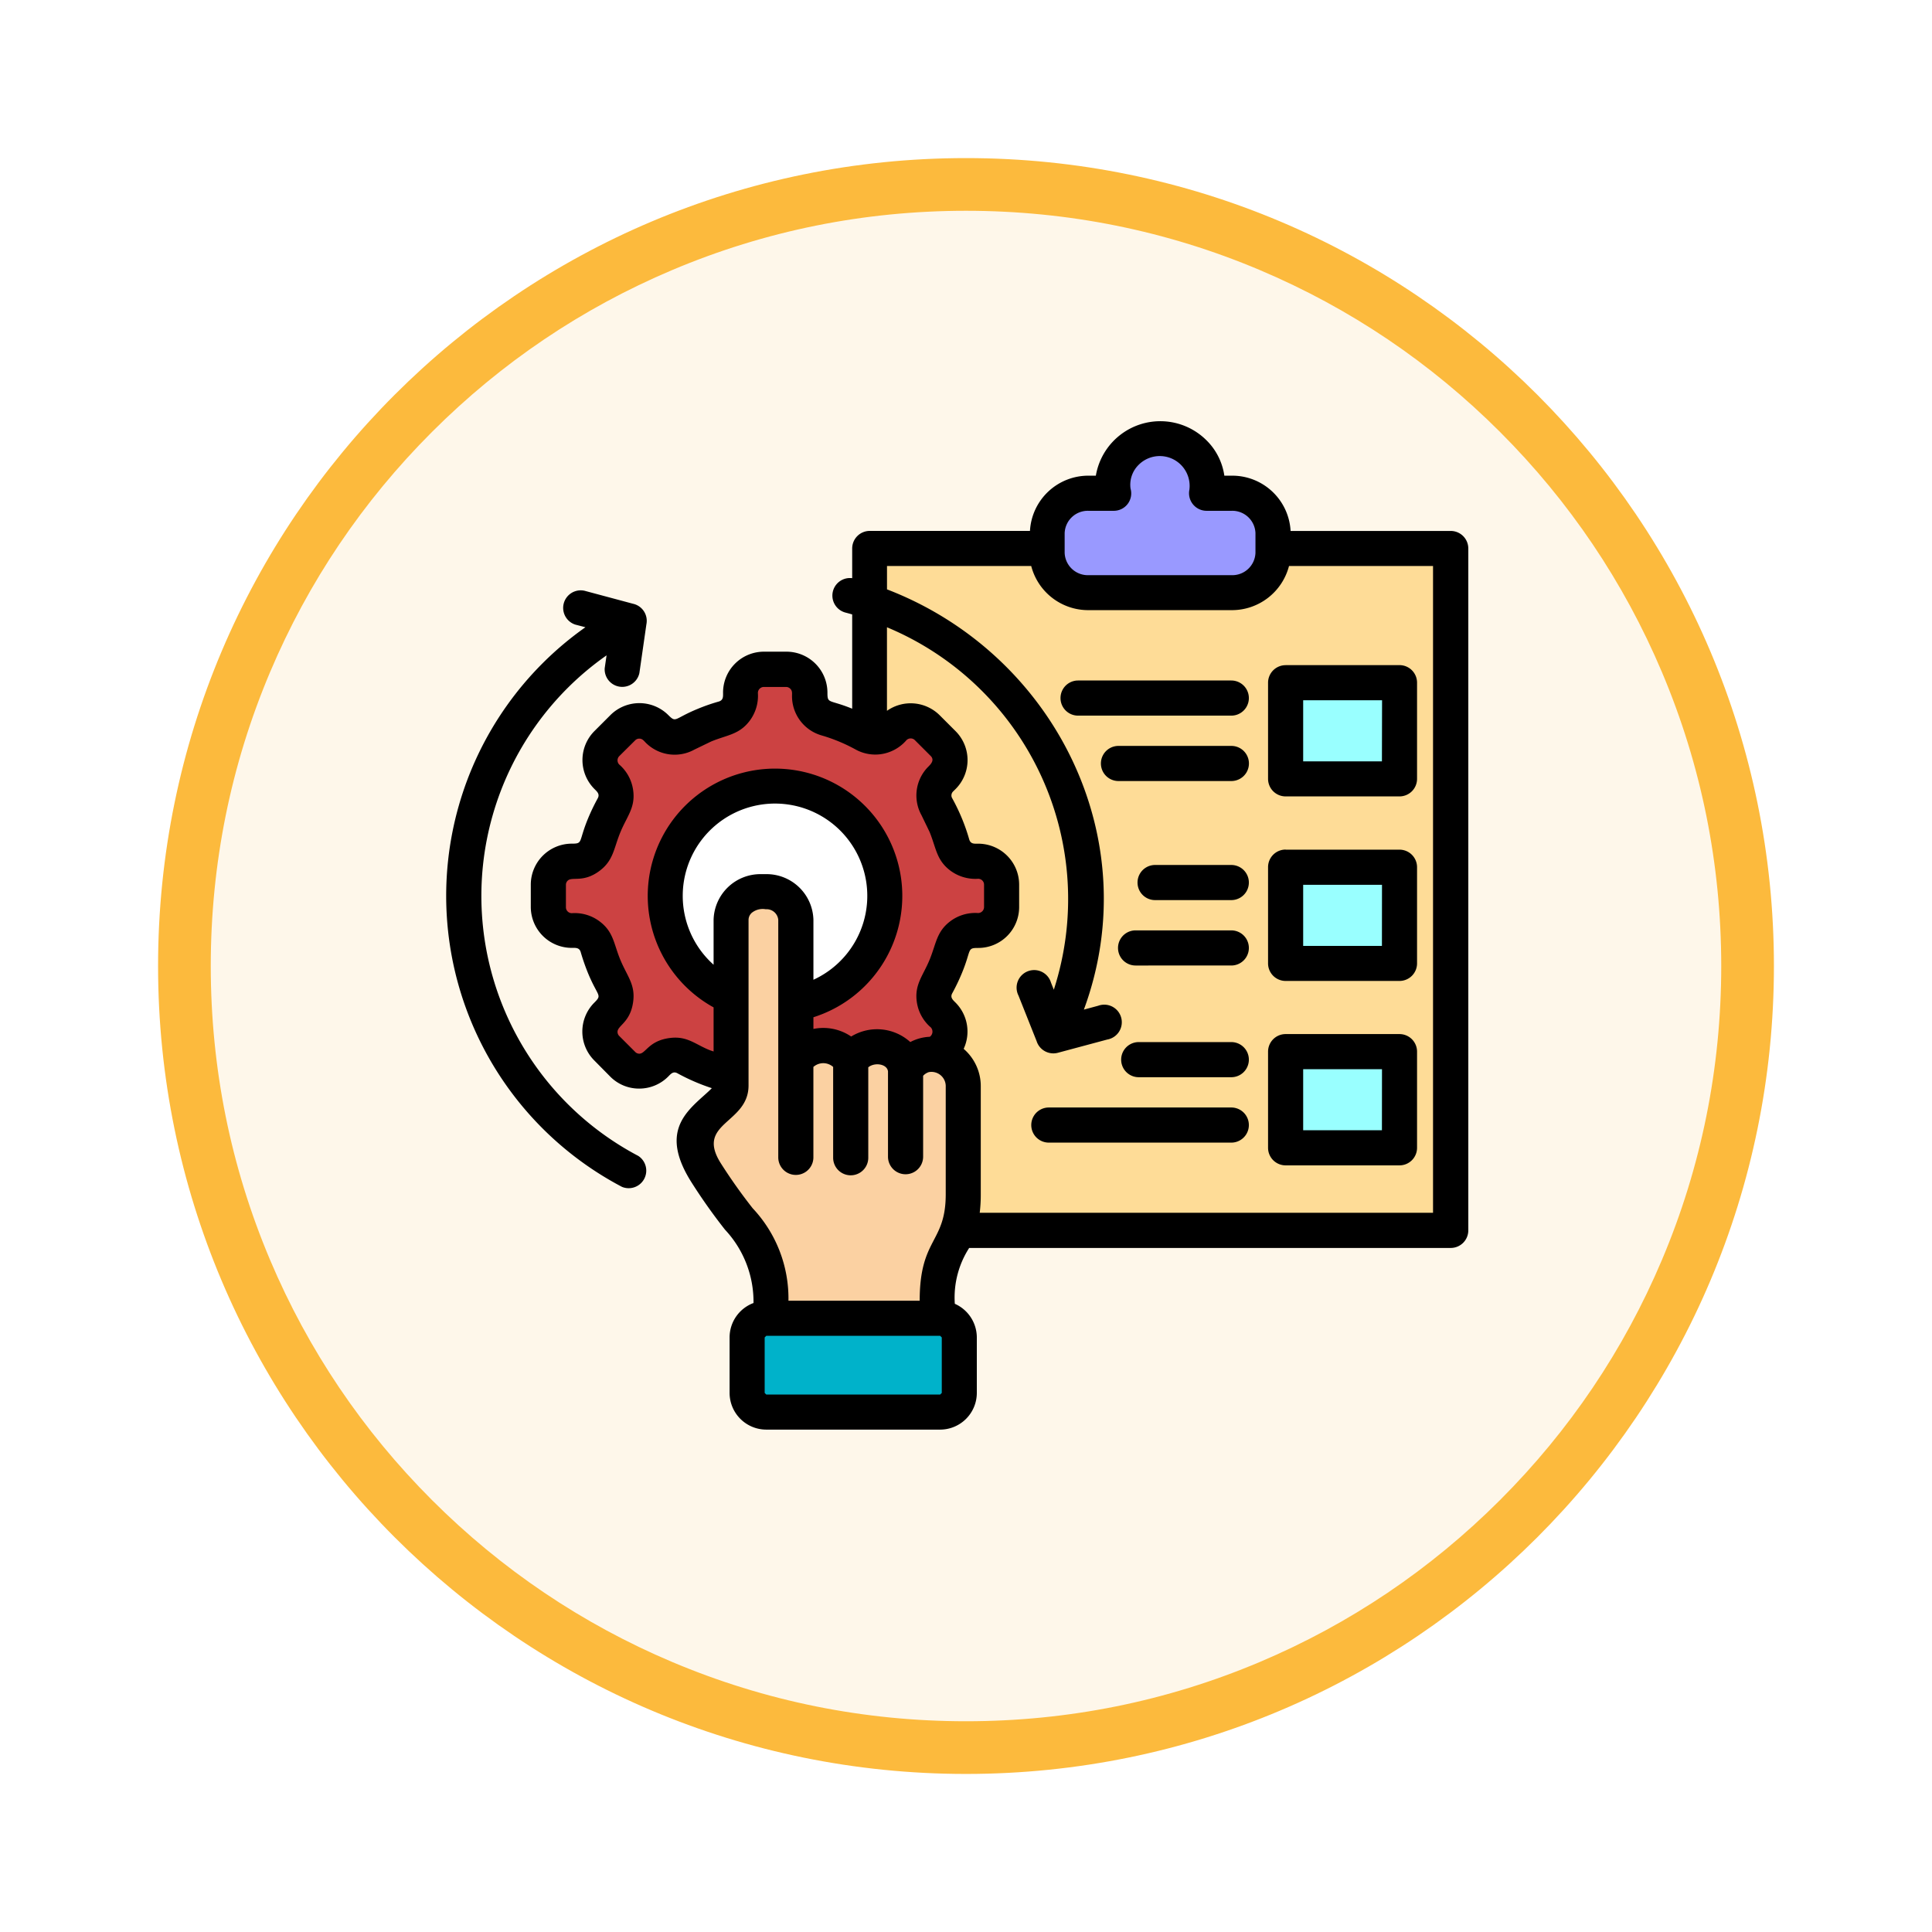 <svg xmlns="http://www.w3.org/2000/svg" xmlns:xlink="http://www.w3.org/1999/xlink" width="110" height="110" viewBox="0 0 110 110">
  <defs>
    <filter id="Trazado_982547" x="0" y="0" width="110" height="110" filterUnits="userSpaceOnUse">
      <feOffset dy="3" input="SourceAlpha"/>
      <feGaussianBlur stdDeviation="3" result="blur"/>
      <feFlood flood-opacity="0.161"/>
      <feComposite operator="in" in2="blur"/>
      <feComposite in="SourceGraphic"/>
    </filter>
  </defs>
  <g id="Grupo_1209363" data-name="Grupo 1209363" transform="translate(-1218 -1559.025)">
    <g id="Grupo_1209260" data-name="Grupo 1209260" transform="translate(0.81 -2394.179)">
      <g id="Grupo_1166452" data-name="Grupo 1166452" transform="translate(105.19 1993.205)">
        <g id="Grupo_1164700" data-name="Grupo 1164700" transform="translate(1121 1966)">
          <g id="Grupo_1160931" data-name="Grupo 1160931" transform="translate(0)">
            <g id="Grupo_1160749" data-name="Grupo 1160749" transform="translate(0)">
              <g id="Grupo_1158891" data-name="Grupo 1158891" transform="translate(0 0)">
                <g id="Grupo_1157406" data-name="Grupo 1157406" transform="translate(0)">
                  <g id="Grupo_1155793" data-name="Grupo 1155793" transform="translate(0)">
                    <g id="Grupo_1154704" data-name="Grupo 1154704" transform="translate(0)">
                      <g id="Grupo_1150790" data-name="Grupo 1150790" transform="translate(0)">
                        <g id="Grupo_1154214" data-name="Grupo 1154214" transform="translate(0)">
                          <g id="Grupo_1152583" data-name="Grupo 1152583" transform="translate(0 0)">
                            <g id="Grupo_1146973" data-name="Grupo 1146973" transform="translate(0 0)">
                              <g id="Grupo_1146954" data-name="Grupo 1146954">
                                <g transform="matrix(1, 0, 0, 1, -9, -6)" filter="url(#Trazado_982547)">
                                  <g id="Trazado_982547-2" data-name="Trazado 982547" transform="translate(9 6)" fill="#fef7ea">
                                    <path d="M 46 90.5 C 39.992 90.5 34.164 89.324 28.679 87.003 C 23.38 84.762 18.621 81.553 14.534 77.466 C 10.446 73.379 7.238 68.62 4.996 63.321 C 2.676 57.836 1.5 52.008 1.5 46 C 1.5 39.992 2.676 34.164 4.996 28.679 C 7.238 23.38 10.446 18.621 14.534 14.534 C 18.621 10.446 23.38 7.238 28.679 4.996 C 34.164 2.676 39.992 1.5 46 1.5 C 52.008 1.5 57.836 2.676 63.321 4.996 C 68.62 7.238 73.379 10.446 77.466 14.534 C 81.554 18.621 84.762 23.38 87.004 28.679 C 89.324 34.164 90.5 39.992 90.5 46 C 90.5 52.008 89.324 57.836 87.004 63.321 C 84.762 68.62 81.554 73.379 77.466 77.466 C 73.379 81.553 68.62 84.762 63.321 87.003 C 57.836 89.324 52.008 90.5 46 90.5 Z" stroke="none"/>
                                    <path d="M 46 3 C 40.194 3 34.563 4.136 29.263 6.378 C 24.143 8.544 19.544 11.644 15.594 15.594 C 11.644 19.544 8.544 24.143 6.378 29.263 C 4.137 34.563 3 40.194 3 46 C 3 51.806 4.137 57.437 6.378 62.737 C 8.544 67.857 11.644 72.455 15.594 76.405 C 19.544 80.355 24.143 83.456 29.263 85.622 C 34.563 87.863 40.194 89 46 89 C 51.806 89 57.437 87.863 62.737 85.622 C 67.857 83.456 72.456 80.355 76.406 76.405 C 80.356 72.455 83.456 67.857 85.622 62.737 C 87.864 57.437 89 51.806 89 46 C 89 40.194 87.864 34.563 85.622 29.263 C 83.456 24.143 80.356 19.544 76.406 15.594 C 72.456 11.644 67.857 8.544 62.737 6.378 C 57.437 4.136 51.806 3 46 3 M 46 -7.62939453125e-06 C 71.405 -7.62939453125e-06 92 20.595 92 46 C 92 71.405 71.405 92 46 92 C 20.595 92 7.62939453125e-06 71.405 7.62939453125e-06 46 C 7.62939453125e-06 20.595 20.595 -7.62939453125e-06 46 -7.62939453125e-06 Z" stroke="none" fill="#fcba3d"/>
                                  </g>
                                </g>
                              </g>
                            </g>
                          </g>
                        </g>
                      </g>
                    </g>
                  </g>
                </g>
              </g>
            </g>
          </g>
        </g>
      </g>
    </g>
    <g id="execution_17756822" transform="translate(1225.881 1552.908)">
      <g id="Grupo_1209362" data-name="Grupo 1209362" transform="translate(23.341 31.071)">
        <path id="Trazado_1050066" data-name="Trazado 1050066" d="M243.635,87.89H210.54v38.825h33.095Z" transform="translate(-192.258 -81.645)" fill="#fedc97" fill-rule="evenodd"/>
        <path id="Trazado_1050067" data-name="Trazado 1050067" d="M293.9,40.978h1.426a2.689,2.689,0,1,1,5.344-.5,2.3,2.3,0,0,1-.054.5h1.43a2.318,2.318,0,0,1,2.354,2.269v1.123a2.318,2.318,0,0,1-2.354,2.269H293.9a2.321,2.321,0,0,1-2.357-2.269V43.247A2.324,2.324,0,0,1,293.9,40.978Z" transform="translate(-263.144 -37.88)" fill="#99f" fill-rule="evenodd"/>
        <path id="Trazado_1050068" data-name="Trazado 1050068" d="M400.29,149.09h6.484v5.475H400.29Zm0,21h6.484v5.475H400.29Zm0-10.5h6.484v5.475H400.29Z" transform="translate(-358.315 -135.203)" fill="#9ff" fill-rule="evenodd"/>
        <path id="Trazado_1050069" data-name="Trazado 1050069" d="M64.13,156.483v-1.277a1.335,1.335,0,0,1,1.331-1.335h.187a1.319,1.319,0,0,0,1.281-.963,10.325,10.325,0,0,1,.885-2.134,1.321,1.321,0,0,0-.226-1.586l-.131-.131a1.335,1.335,0,0,1,0-1.887l.9-.9a1.335,1.335,0,0,1,1.887,0l.131.131a1.32,1.32,0,0,0,1.586.226,10.353,10.353,0,0,1,2.134-.885,1.319,1.319,0,0,0,.963-1.281v-.187A1.335,1.335,0,0,1,76.4,142.94h1.277a1.335,1.335,0,0,1,1.335,1.331v.187a1.319,1.319,0,0,0,.963,1.281,10.324,10.324,0,0,1,2.134.885,1.321,1.321,0,0,0,1.586-.226l.131-.131a1.335,1.335,0,0,1,1.887,0l.9.9a1.335,1.335,0,0,1,0,1.887l-.131.131a1.316,1.316,0,0,0-.224,1.586,10.783,10.783,0,0,1,.885,2.134,1.311,1.311,0,0,0,1.277.963h.187a1.335,1.335,0,0,1,1.331,1.335v1.277a1.335,1.335,0,0,1-1.331,1.335h-.187a1.319,1.319,0,0,0-1.281.963,10.521,10.521,0,0,1-.882,2.134,1.313,1.313,0,0,0,.224,1.586l.131.131a1.335,1.335,0,0,1,0,1.887l-.9.9a1.335,1.335,0,0,1-1.887,0l-.131-.131a1.315,1.315,0,0,0-1.586-.224,10.69,10.69,0,0,1-2.134.885,1.311,1.311,0,0,0-.963,1.277v.187a1.335,1.335,0,0,1-1.335,1.331H76.4a1.335,1.335,0,0,1-1.335-1.331v-.187a1.311,1.311,0,0,0-.963-1.277,10.752,10.752,0,0,1-2.134-.885,1.314,1.314,0,0,0-1.586.224l-.131.131a1.335,1.335,0,0,1-1.887,0l-.9-.9a1.335,1.335,0,0,1,0-1.887l.131-.131a1.319,1.319,0,0,0,.226-1.586,10.352,10.352,0,0,1-.885-2.134,1.319,1.319,0,0,0-1.281-.963h-.187A1.336,1.336,0,0,1,64.13,156.483Z" transform="translate(-64.13 -129.821)" fill="#cc4242" fill-rule="evenodd"/>
        <path id="Trazado_1050070" data-name="Trazado 1050070" d="M123.645,196.21a6.253,6.253,0,1,1-6.255,6.255A6.253,6.253,0,0,1,123.645,196.21Z" transform="translate(-110.74 -176.44)" fill="#fff" fill-rule="evenodd"/>
        <path id="Trazado_1050071" data-name="Trazado 1050071" d="M131.742,260.342c2.57,4.1,3.674,3.66,3.737,8.311h9.432v-1.1c0-3.122,1.483-2.884,1.483-5.961v-6.127a1.765,1.765,0,0,0-3.292-.955,1.691,1.691,0,0,0-3.122-.467,1.785,1.785,0,0,0-3.122,0v-8.081a1.663,1.663,0,0,0-1.709-1.6h-.266a1.667,1.667,0,0,0-1.713,1.6v9.429C133.171,256.863,129.791,257.234,131.742,260.342Z" transform="translate(-122.769 -218.577)" fill="#fbd1a2" fill-rule="evenodd"/>
        <path id="Trazado_1050072" data-name="Trazado 1050072" d="M155.87,438.91h9.9a1.092,1.092,0,0,1,1.09,1.086v3.164a1.1,1.1,0,0,1-1.09,1.09h-9.9a1.1,1.1,0,0,1-1.09-1.09V440A1.092,1.092,0,0,1,155.87,438.91Z" transform="translate(-143.461 -388.834)" fill="#00b2ca" fill-rule="evenodd"/>
      </g>
      <path id="Trazado_1050073" data-name="Trazado 1050073" d="M56.953,67.449a1,1,0,0,1,0-2h5.271a1,1,0,1,1,0,2Zm-5.118,3.724a1,1,0,1,1,0-2H62.224a1,1,0,1,1,0,2Zm2.813-7.794a1,1,0,1,1,.513,1.925l-2.811.754a1,1,0,0,1-1.21-.662L50.107,62.8a1,1,0,1,1,1.852-.733l.16.4a16.761,16.761,0,0,0-9.5-20.636v4.757a2.343,2.343,0,0,1,3,.251l.907.907a2.332,2.332,0,0,1-.056,3.349l-.077.077v0a.316.316,0,0,0-.056.4,11.074,11.074,0,0,1,.548,1.14,10.864,10.864,0,0,1,.418,1.2c.081.272.3.241.509.241a2.334,2.334,0,0,1,2.333,2.333V57.76a2.327,2.327,0,0,1-2.333,2.329v0c-.654,0-.368.085-.928,1.437a11.743,11.743,0,0,1-.548,1.144c-.131.241.035.378.187.531h0a2.336,2.336,0,0,1,.463,2.633,2.8,2.8,0,0,1,.974,2.151v6.127a8.561,8.561,0,0,1-.06,1.055h25.81V38.342H65.51a3.357,3.357,0,0,1-3.264,2.514H54.092a3.351,3.351,0,0,1-3.26-2.514H42.621v1.331C52.142,43.337,57.43,53.838,53.83,63.6Zm-29.775-21.7a1,1,0,0,1,.517-1.929l2.772.743a.994.994,0,0,1,.76,1.168l-.4,2.782a1,1,0,0,1-1.974-.28l.106-.733a16.728,16.728,0,0,0,1.806,28.5,1,1,0,0,1-.928,1.762A18.718,18.718,0,0,1,25.45,41.829ZM38.43,66.865v5.147a1,1,0,1,1-2,0V58.486a.667.667,0,0,0-.712-.6.988.988,0,0,0-.793.2.547.547,0,0,0-.187.4v9.432c0,2.184-3.033,2.109-1.59,4.414a31.068,31.068,0,0,0,1.827,2.58,7.489,7.489,0,0,1,2.035,5.263h7.472c0-3.589,1.483-3.267,1.483-6.06V67.988A.813.813,0,0,0,45,67.16a.741.741,0,0,0-.322.209v4.605a1,1,0,1,1-2,0V67.118c-.05-.425-.754-.534-1.123-.234v5.15a1,1,0,0,1-2,0V66.863a.848.848,0,0,0-1.124,0ZM46.483,80.35a2.1,2.1,0,0,1,1.252,1.915v3.16a2.092,2.092,0,0,1-2.088,2.088h-9.9a2.092,2.092,0,0,1-2.088-2.088v-3.16a2.092,2.092,0,0,1,1.362-1.96A6.006,6.006,0,0,0,33.4,76.132,32.042,32.042,0,0,1,31.468,73.4c-1.706-2.718-.411-3.883.722-4.9.181-.162.353-.315.457-.428a11.527,11.527,0,0,1-1.954-.845c-.247-.139-.386.042-.531.187a2.329,2.329,0,0,1-1.649.683v0a2.31,2.31,0,0,1-1.646-.679L25.96,66.5a2.329,2.329,0,0,1,0-3.3c.461-.461.2-.318-.361-1.674a12.332,12.332,0,0,1-.417-1.2c-.077-.268-.3-.241-.509-.241a2.334,2.334,0,0,1-2.333-2.333V56.484a2.337,2.337,0,0,1,2.333-2.333c.658,0,.368-.085.928-1.437a11.679,11.679,0,0,1,.548-1.14c.135-.241-.032-.382-.184-.534l0,0a2.334,2.334,0,0,1,0-3.3l.907-.907a2.336,2.336,0,0,1,3.3,0c.461.46.315.2,1.674-.357a10.606,10.606,0,0,1,1.2-.417c.268-.081.241-.3.241-.509a2.327,2.327,0,0,1,2.333-2.329v0h1.277a2.334,2.334,0,0,1,2.333,2.333c0,.652.081.372,1.409.913V41.1c-.131-.039-.266-.075-.4-.11a1,1,0,0,1,.4-1.954V37.345a1,1,0,0,1,1-1h9.122A3.329,3.329,0,0,1,54.094,33.2h.418a3.722,3.722,0,0,1,6.255-2.057A3.536,3.536,0,0,1,61.828,33.2h.418A3.328,3.328,0,0,1,65.6,36.347h9.118a1,1,0,0,1,1,1V76.17a1,1,0,0,1-1,1H47.3a5.215,5.215,0,0,0-.818,3.183Zm-.835,1.823h-9.9l-.092.092v3.16l.092.092h9.9l.092-.092v-3.16Zm-12.9-16.19v-2.51a7.247,7.247,0,1,1,5.684.562V64.7a2.821,2.821,0,0,1,2.149.432,2.821,2.821,0,0,1,3.366.315,2.623,2.623,0,0,1,1.111-.3.358.358,0,0,0,.06-.531v0a2.34,2.34,0,0,1-.8-1.455c-.139-.984.343-1.468.725-2.392s.39-1.6,1.182-2.2a2.372,2.372,0,0,1,1.586-.467v0a.343.343,0,0,0,.336-.34V56.483a.335.335,0,0,0-.336-.332,2.392,2.392,0,0,1-1.586-.467c-.793-.6-.8-1.274-1.182-2.205l-.457-.945a2.321,2.321,0,0,1,.393-2.772h0c.139-.139.365-.372.127-.606l-.9-.9a.339.339,0,0,0-.474,0,2.358,2.358,0,0,1-1.455.8,2.318,2.318,0,0,1-1.447-.268,9.578,9.578,0,0,0-1.933-.8,2.323,2.323,0,0,1-1.684-2.238c0-.166.025-.3-.1-.421a.344.344,0,0,0-.237-.1H35.606v0a.343.343,0,0,0-.336.34,2.372,2.372,0,0,1-.467,1.586c-.6.793-1.275.8-2.2,1.182l-.945.457a2.324,2.324,0,0,1-2.775-.393c-.117-.12-.195-.23-.368-.23a.322.322,0,0,0-.234.1l-.907.9a.342.342,0,0,0,0,.474,2.353,2.353,0,0,1,.793,1.455c.141.988-.34,1.472-.722,2.392s-.39,1.607-1.186,2.205c-.934.7-1.568.311-1.819.563a.328.328,0,0,0-.1.237v1.277a.338.338,0,0,0,.332.336,2.36,2.36,0,0,1,1.586.467c.8.6.8,1.274,1.186,2.2s.864,1.409.722,2.392c-.162,1.165-.888,1.335-.888,1.7a.325.325,0,0,0,.1.234l.907.907a.33.33,0,0,0,.234.1v0c.361,0,.531-.725,1.7-.888,1.034-.149,1.5.378,2.344.7Zm0-4.937V58.487a2.667,2.667,0,0,1,2.708-2.6h.268a2.669,2.669,0,0,1,2.708,2.6V61.9a5.254,5.254,0,1,0-5.685-.857Zm25.137-3.681a1,1,0,0,1,0-2h4.339a1,1,0,1,1,0,2Zm-1.111,3.724a1,1,0,0,1,0-2h5.45a1,1,0,1,1,0,2ZM53.5,46.862a1,1,0,0,1,0-2h8.724a1,1,0,1,1,0,2Zm2.3,3.724a1,1,0,0,1,0-2h6.428a1,1,0,1,1,0,2Zm9.521-6.6H71.8a1,1,0,0,1,1,1v5.475a1,1,0,0,1-1,1H65.317a1,1,0,0,1-1-1V44.987A1,1,0,0,1,65.317,43.989Zm5.487,2H66.316v3.479H70.8ZM65.317,64.993H71.8a1,1,0,0,1,1,1v5.475a1,1,0,0,1-1,1H65.317a1,1,0,0,1-1-1V65.99A1,1,0,0,1,65.317,64.993Zm5.487,2H66.316v3.476H70.8Zm-5.487-12.5H71.8a1,1,0,0,1,1,1v5.475a1,1,0,0,1-1,1H65.317a1,1,0,0,1-1-1V55.488a1,1,0,0,1,1-1Zm5.487,2H66.316v3.479H70.8ZM55.523,35.2H54.092a1.319,1.319,0,0,0-1.356,1.271v1.123a1.32,1.32,0,0,0,1.356,1.271h8.151A1.319,1.319,0,0,0,63.6,37.589V36.467A1.32,1.32,0,0,0,62.244,35.2h-1.43v0A1,1,0,0,1,59.838,34a1.7,1.7,0,0,0-2.884-1.423,1.592,1.592,0,0,0-.467,1.356A.991.991,0,0,1,55.523,35.2Z" transform="translate(0 0)"/>
    </g>
  </g>
</svg>
